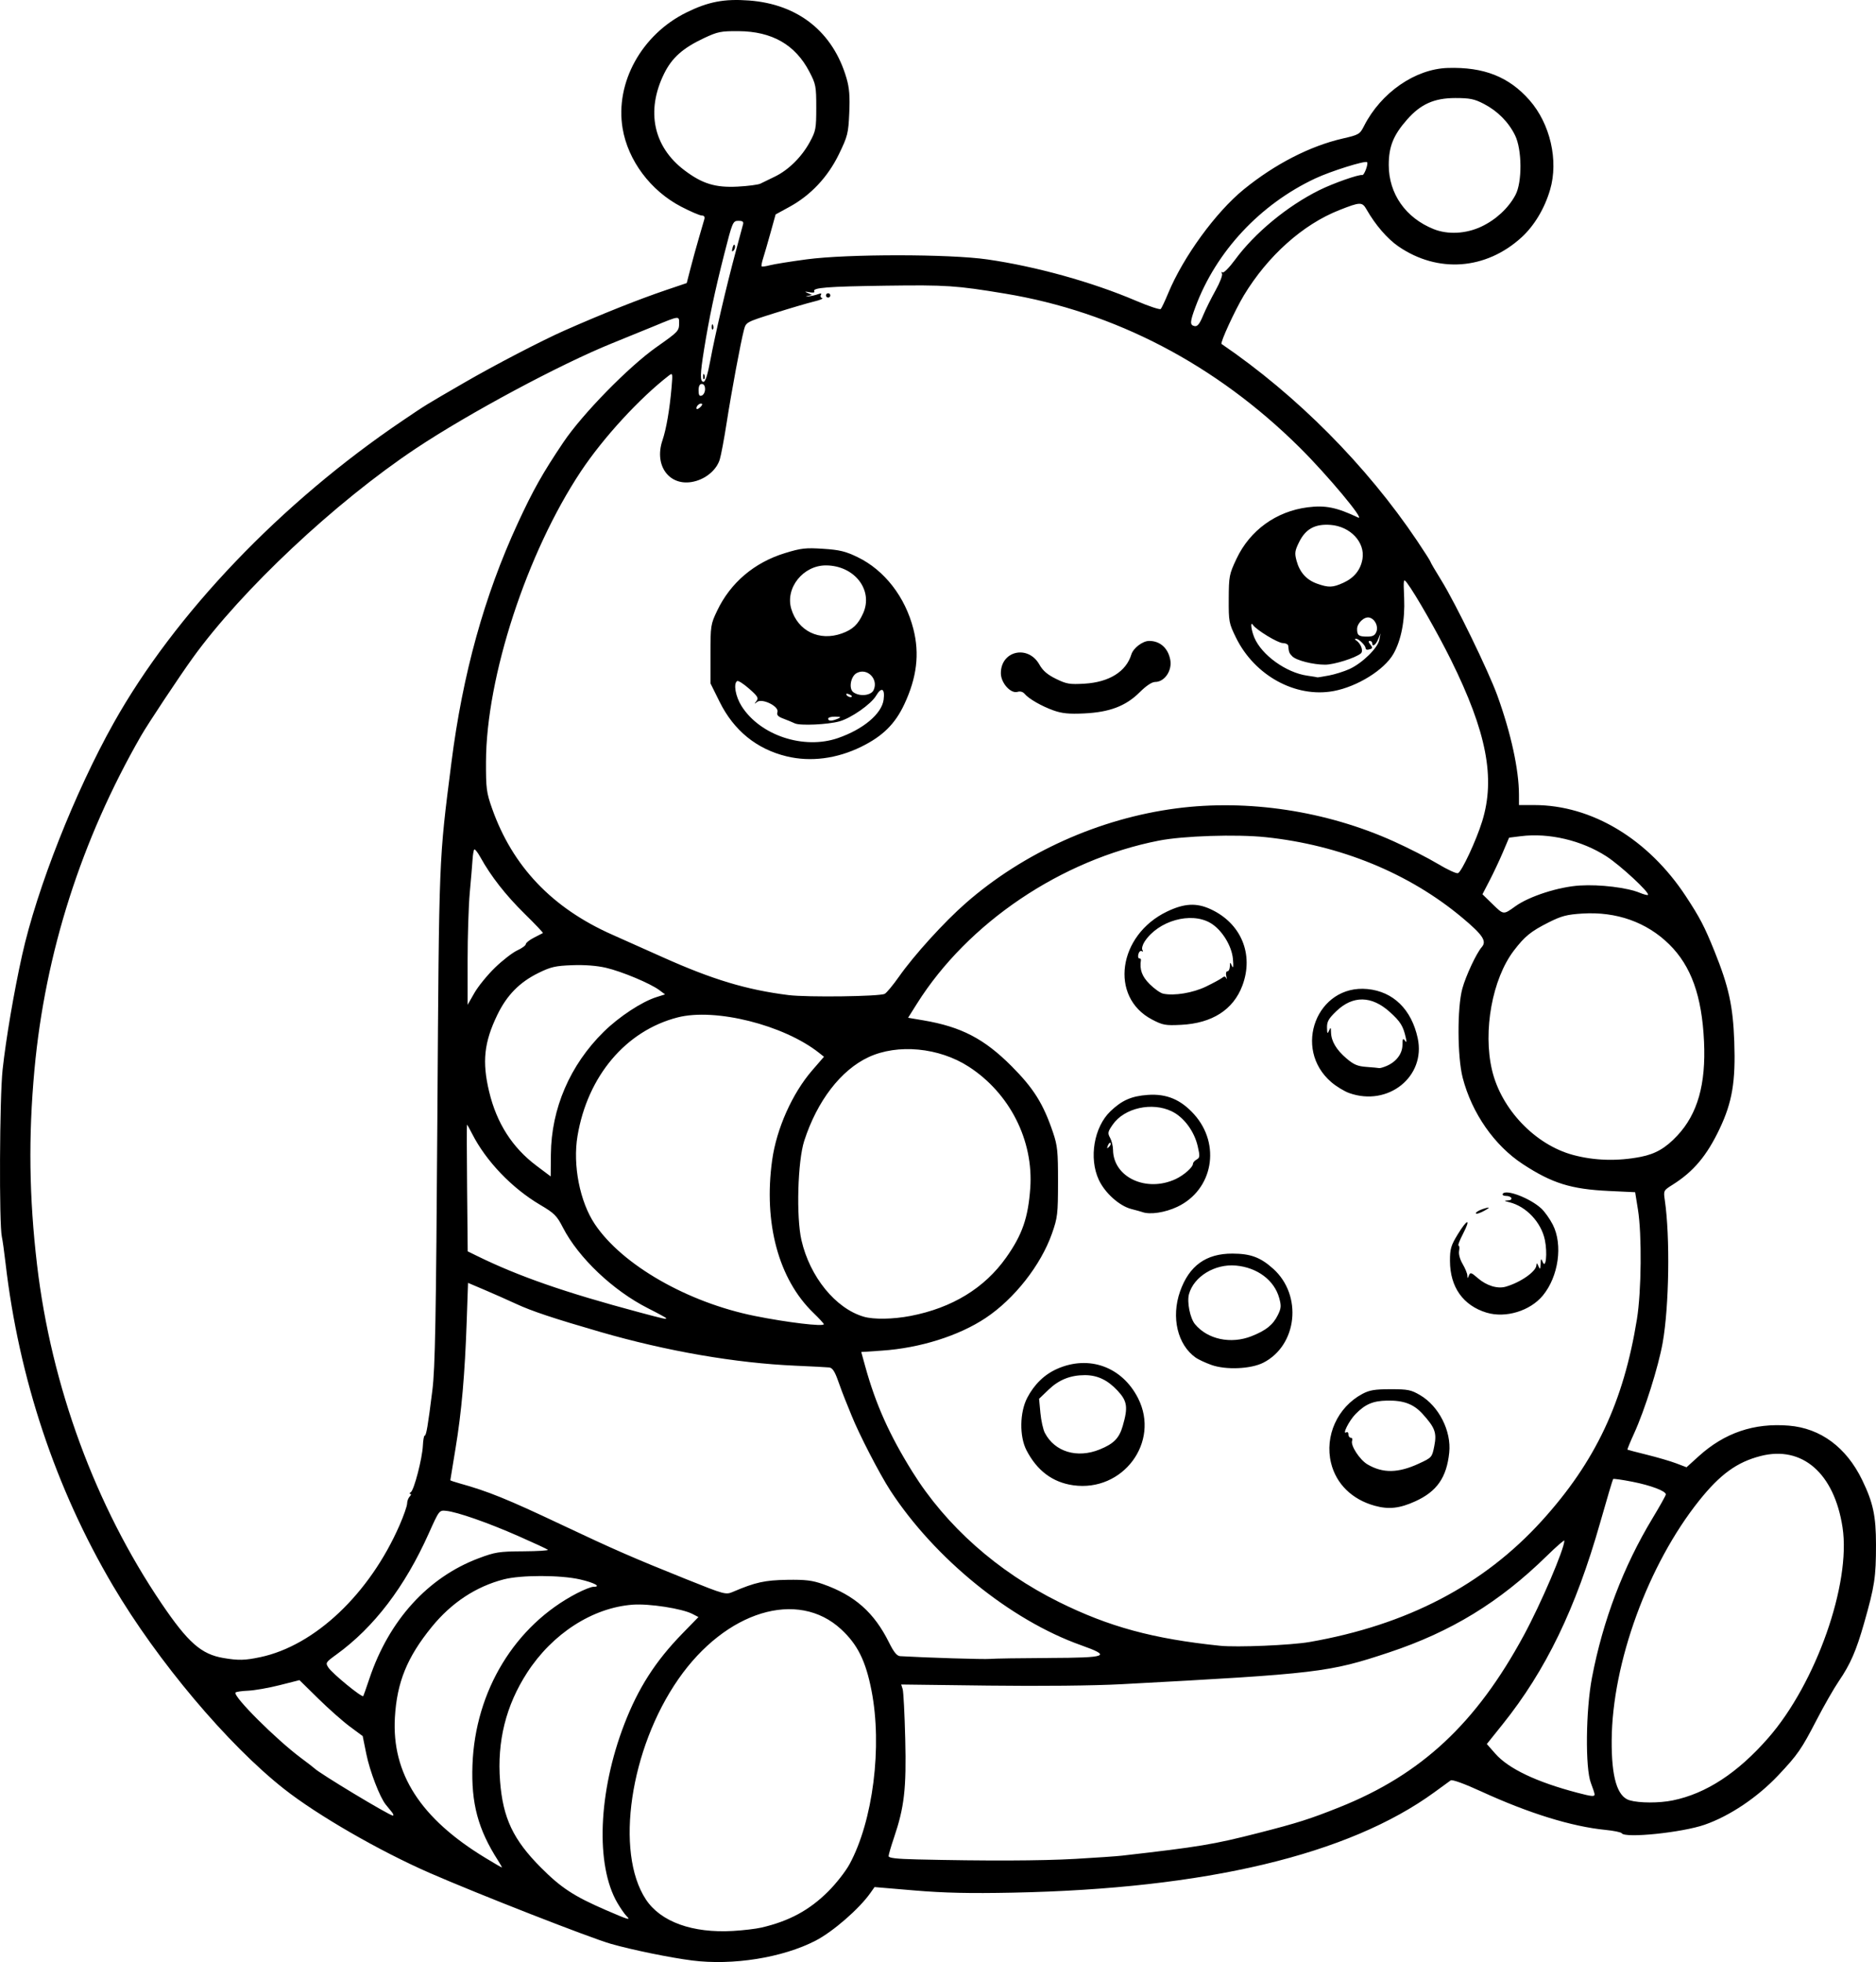 <?xml version="1.0" encoding="UTF-8" standalone="no"?>
<!-- Created with Inkscape (http://www.inkscape.org/) -->

<svg
   width="229.904mm"
   height="240.392mm"
   viewBox="0 0 229.904 240.392"
   version="1.1"
   id="svg1"
   xml:space="preserve"
   xmlns="http://www.w3.org/2000/svg"
   xmlns:svg="http://www.w3.org/2000/svg"><defs
     id="defs1"><clipPath
       clipPathUnits="userSpaceOnUse"
       id="clipPath17"><path
         id="path18"
         style="fill:#ff0000;fill-opacity:1;fill-rule:nonzero;stroke:none;stroke-width:0.265"
         d="M -25.235,37.243 V 270.912 H 238.3 V 37.243 Z M 163.009,61.136 c 1.006,0.01 2.012,0.129 3.007,0.274 0.095,0.012 0.188,0.03 0.283,0.043 1.4,-0.11 2.802,-0.196 4.205,-0.251 1.046,-0.04 2.092,-0.049 3.139,-0.056 1.056,-0.034 2.105,0.112 3.154,0.211 0.839,0.079 1.683,0.092 2.525,0.109 1.194,0.018 2.388,0.022 3.582,0.026 1.478,0.005 2.575,0.376 3.373,0.907 5.815,-0.016 6.055,6.055 -0.154,6.517 -1.171,0.087 -2.342,0.197 -3.518,0.166 -1.766,-0.009 -3.532,-0.019 -5.297,-0.057 -1.643,-0.04 -3.288,-0.093 -4.925,-0.254 -1.294,-0.131 -2.587,-0.268 -3.882,-0.393 -0.127,-0.018 -0.252,-0.04 -0.379,-0.058 -0.296,0.032 -0.607,0.05 -0.937,0.05 h -1.526 -2.65 c -0.333,0 -0.649,-0.018 -0.948,-0.051 -1.016,0.085 -2.03,0.193 -3.048,0.244 -1.672,0.062 -3.343,0.18 -5.016,0.169 -6.446,-0.044 -6.446,-6.545 0,-6.512 1.593,0.008 3.184,-0.105 4.776,-0.164 0.123,-0.007 0.246,-0.019 0.369,-0.03 0.355,-0.159 0.753,-0.289 1.2,-0.379 0.723,-0.302 1.567,-0.523 2.667,-0.512 z" /></clipPath><clipPath
       clipPathUnits="userSpaceOnUse"
       id="clipPath40"><path
         id="path41"
         style="fill:#ff0000;fill-opacity:1;fill-rule:nonzero;stroke:none;stroke-width:0.265"
         d="M -19.272,65.912 V 212.423 H 205.012 V 65.912 Z m 87.23,18.253 c 0.602,-0.005 1.296,0.076 2.08,0.261 2.779,0.656 5.139,2.407 7.503,3.93 2.163,1.483 1.106,0.742 3.171,2.22 5.243,3.75 1.45,9.049 -3.79,5.295 C 75.012,94.502 75.981,95.183 74.013,93.828 72.975,93.159 72.225,92.667 71.188,92.029 70.534,91.628 69.788,91.188 69.117,90.871 64.016,88.465 63.743,84.201 67.958,84.164 Z M 189.154,131.841 c 4.41,-0.007 5.151,4.973 -0.256,6.576 -0.157,0.046 -0.313,0.093 -0.47,0.139 -1.216,0.359 -2.451,0.637 -3.695,0.878 -1.86,0.329 -3.71,0.713 -5.572,1.029 -1.86,0.321 -3.742,0.494 -5.593,0.871 -2.626,0.488 -5.265,0.862 -7.932,1.051 -2.235,0.193 -4.466,0.449 -6.706,0.579 -6.435,0.375 -6.426,-6 0,-6.512 2.05,-0.163 4.096,-0.378 6.145,-0.555 2.456,-0.17 4.885,-0.517 7.303,-0.966 1.871,-0.399 3.78,-0.549 5.66,-0.884 1.858,-0.316 3.703,-0.697 5.559,-1.026 0.998,-0.204 1.994,-0.411 2.97,-0.706 0.16,-0.047 0.319,-0.095 0.479,-0.142 0.773,-0.229 1.477,-0.332 2.107,-0.333 z M -5.753,148.162 c 0.856,-0.025 1.855,0.171 2.957,0.667 1.863,0.838 3.39,2.214 4.902,3.556 4.821,4.279 0.463,9.164 -4.335,4.859 -1.076,-0.965 -2.14,-2 -3.479,-2.591 -4.792,-2.115 -3.755,-6.383 -0.045,-6.492 z m 81.81,13.64 c 1.098,0.023 2.406,0.557 3.718,1.808 0.829,0.79 1.644,1.596 2.453,2.409 1.493,1.5 1.985,2.996 1.83,4.176 1.492,0.035 3.032,1.431 3.386,4.364 l 0.054,0.449 c 0.774,6.4 -5.725,7.172 -6.466,0.768 -0.011,-0.099 -0.023,-0.198 -0.035,-0.297 -0.138,-1.196 -0.026,-2.2 0.251,-3.001 -1.083,-0.041 -2.359,-0.582 -3.636,-1.866 -0.805,-0.809 -1.616,-1.612 -2.442,-2.398 -3.356,-3.194 -1.92,-6.472 0.886,-6.413 z m -60.033,6.896 c 1.003,0.036 2.189,0.489 3.432,1.515 1.409,1.163 2.99,2.109 4.528,3.091 1.61,1.01 3.261,1.95 4.938,2.844 5.688,3.033 2.616,8.785 -3.068,5.744 -1.824,-0.976 -3.623,-1.997 -5.374,-3.1 -1.732,-1.107 -3.504,-2.183 -5.091,-3.494 -3.728,-3.078 -2.372,-6.708 0.636,-6.599 z" /></clipPath><clipPath
       clipPathUnits="userSpaceOnUse"
       id="clipPath86"><path
         id="path87"
         style="fill:#ff0000;fill-opacity:1;fill-rule:nonzero;stroke:none;stroke-width:0.265"
         d="M 114.73,75.258 V 249.265 H 351.201 V 75.258 Z m 48.224,8.32 c 6.446,-0.039 6.304,5.165 0,6.512 -0.813,0.174 -1.54,0.717 -2.247,1.133 -0.809,0.545 -0.407,0.264 -1.204,0.843 -1.746,1.27 -3.327,1.503 -4.475,1.131 -0.209,0.2 -0.416,0.403 -0.625,0.602 -0.488,0.499 -0.985,0.989 -1.466,1.495 -4.438,4.675 -9.168,0.167 -4.714,-4.492 0.561,-0.587 1.135,-1.161 1.708,-1.736 1.328,-1.253 2.695,-2.489 4.459,-3.087 0.954,-0.323 1.804,-0.459 2.536,-0.448 0.193,0.003 0.375,0.019 0.552,0.041 1.698,-0.993 3.451,-1.981 5.476,-1.994 z m 85.156,17.536 c 2.694,-0.072 4.702,3.817 1.27,6.929 -0.14,0.127 -0.28,0.254 -0.42,0.38 -4.775,4.331 -7.552,0.339 -4.067,-5.084 0.008,-0.012 0.016,-0.025 0.024,-0.037 0.98,-1.525 2.139,-2.16 3.194,-2.188 z m -25.824,41.776 c 0.757,-0.01 1.699,0.425 2.663,1.473 0.339,0.369 0.639,0.768 0.937,1.169 1.382,1.854 1.101,3.478 0.138,4.149 0.556,0.584 1.07,1.368 1.458,2.462 0.389,1.096 0.564,2.248 0.718,3.398 0.15,0.331 0.287,0.691 0.407,1.088 0.449,1.49 0.6,3.048 0.77,4.589 0.709,6.407 -5.769,7.121 -6.472,0.713 -0.093,-0.849 -0.174,-1.704 -0.328,-2.545 -0.35,-0.65 -0.623,-1.447 -0.75,-2.438 -0.108,-0.844 -0.202,-1.7 -0.442,-2.519 -0.846,-2.883 -0.04,-4.875 1.273,-5.586 -0.161,-0.17 -0.319,-0.36 -0.474,-0.572 -0.161,-0.22 -0.332,-0.432 -0.492,-0.652 -1.847,-2.531 -1.074,-4.707 0.593,-4.729 z m -94.298,13.526 c 1.86,-0.056 3.519,2.228 2.719,5.971 -0.477,2.233 -0.591,4.528 -0.743,6.801 -0.118,2.091 -0.064,1.068 -0.163,3.069 -0.319,6.438 -6.823,6.116 -6.503,-0.322 0.103,-2.069 0.046,-1.009 0.17,-3.182 0.195,-2.897 0.319,-5.85 1.143,-8.651 0.739,-2.512 2.105,-3.647 3.378,-3.685 z m 212.175,26.376 c 0.044,-0.001 0.089,-7.9e-4 0.133,0.001 0.977,0.041 2.03,0.848 2.532,2.63 0.649,2.302 0.721,4.744 0.899,7.12 0.039,0.481 0.079,0.963 0.118,1.444 0.371,4.543 -4.219,4.918 -4.589,0.375 -0.04,-0.492 -0.08,-0.983 -0.12,-1.475 -0.09,-1.209 -0.132,-1.839 -0.245,-3.045 -0.08,-0.843 -0.111,-1.808 -0.323,-2.642 -0.028,-0.109 -0.071,-0.214 -0.107,-0.321 -0.829,-2.487 0.332,-4.046 1.703,-4.087 z m -212.358,14.284 c 1.291,-0.098 2.87,0.694 4.157,2.74 1.04,1.654 2.071,3.314 3.161,4.935 1.357,1.934 2.829,3.797 4.611,5.361 1.88,1.728 3.803,3.409 5.743,5.068 1.665,1.399 3.371,2.741 5.199,3.924 1.575,1.03 3.138,2.1 4.839,2.915 1.603,0.79 3.197,1.599 4.826,2.336 1.668,0.817 3.338,1.641 5.077,2.299 1.421,0.533 2.858,1.026 4.291,1.528 1.108,0.365 2.225,0.705 3.37,0.929 1.213,0.286 2.441,0.51 3.672,0.704 1.154,0.145 2.303,0.323 3.471,0.216 1.092,-0.032 2.187,-0.06 3.272,-0.197 0.94,-0.137 1.873,-0.315 2.81,-0.47 1.113,-0.249 2.225,-0.498 3.349,-0.697 1.094,-0.191 2.163,-0.493 3.257,-0.687 1.175,-0.197 2.342,-0.44 3.508,-0.683 1.504,-0.359 3.001,-0.744 4.508,-1.092 1.062,-0.277 2.093,-0.643 3.085,-1.116 0.924,-0.417 1.834,-0.864 2.768,-1.257 0.853,-0.327 1.673,-0.731 2.489,-1.141 0.669,-0.347 1.349,-0.669 1.956,-1.122 0.662,-0.474 1.351,-0.917 2.067,-1.306 0.492,-0.315 0.975,-0.647 1.478,-0.938 0.549,-0.417 1.086,-0.851 1.651,-1.248 0.421,-0.309 0.788,-0.739 1.208,-1.067 0.446,-0.424 0.917,-0.819 1.34,-1.267 0.311,-0.401 0.667,-0.769 0.869,-1.238 0.368,-0.792 0.76,-1.581 1.318,-2.259 0.47,-0.713 0.936,-1.428 1.356,-2.173 0.547,-0.896 1.095,-1.794 1.499,-2.766 0.237,-0.529 0.469,-1.062 0.682,-1.601 -0.067,-0.346 -0.115,-0.716 -0.138,-1.114 -0.041,-0.69 -0.077,-1.38 -0.155,-2.067 -0.386,-3.403 1.247,-5.225 2.977,-5.226 1.494,-5.3e-4 3.044,1.381 3.444,4.251 0.794,0.943 1.163,2.545 0.57,4.689 -0.357,1.29 -0.892,2.515 -1.439,3.733 -0.514,1.221 -1.193,2.359 -1.879,3.488 -0.459,0.808 -0.966,1.585 -1.475,2.362 -0.365,0.424 -0.616,0.887 -0.84,1.393 -0.389,0.935 -1.026,1.719 -1.639,2.512 -0.584,0.745 -1.317,1.345 -1.998,1.996 -0.613,0.544 -1.202,1.108 -1.853,1.607 -0.519,0.371 -1.027,0.756 -1.526,1.154 -0.63,0.428 -1.276,0.832 -1.915,1.247 -0.604,0.352 -1.217,0.688 -1.778,1.108 -0.867,0.644 -1.826,1.136 -2.782,1.632 -1.017,0.521 -2.053,1.004 -3.116,1.425 -0.824,0.364 -1.637,0.755 -2.459,1.127 -1.312,0.624 -2.683,1.092 -4.082,1.472 -1.563,0.364 -3.117,0.761 -4.678,1.135 -1.307,0.279 -2.618,0.546 -3.936,0.77 -1.069,0.212 -2.124,0.482 -3.196,0.676 -1.032,0.181 -2.051,0.412 -3.073,0.641 -1.092,0.194 -2.185,0.395 -3.282,0.558 -1.335,0.182 -2.683,0.223 -4.027,0.263 -1.502,0.113 -2.991,-0.077 -4.478,-0.264 -1.454,-0.214 -2.897,-0.494 -4.329,-0.822 -1.333,-0.269 -2.635,-0.663 -3.927,-1.084 -1.52,-0.529 -3.041,-1.054 -4.549,-1.619 -1.937,-0.729 -3.798,-1.64 -5.655,-2.548 -1.634,-0.738 -3.231,-1.551 -4.839,-2.342 -1.94,-0.928 -3.73,-2.131 -5.527,-3.306 -2.044,-1.325 -3.959,-2.823 -5.823,-4.387 -2.014,-1.722 -4.01,-3.466 -5.961,-5.259 -2.127,-1.878 -3.898,-4.099 -5.529,-6.408 -1.158,-1.711 -2.249,-3.468 -3.349,-5.217 -2.145,-3.411 -0.796,-6.043 1.355,-6.206 z m 67.154,37.629 c 1.447,0.002 3.124,1.216 4.025,3.888 0.122,0.362 0.049,0.139 0.212,0.673 1.888,6.163 -4.339,8.07 -6.226,1.907 -0.191,-0.625 -0.09,-0.292 -0.304,-1.001 -1.046,-3.472 0.432,-5.47 2.292,-5.467 z" /></clipPath><clipPath
       clipPathUnits="userSpaceOnUse"
       id="clipPath97"><path
         id="path98"
         style="fill:#ff0000;fill-opacity:1;fill-rule:nonzero;stroke:none;stroke-width:0.265"
         d="M 223.024,80.593 V 256.792 H 467.432 V 80.593 Z m 92.787,36.018 c 3.081,0.09 3.337,3.561 -0.491,4.68 -1.185,0.347 -2.309,0.873 -3.442,1.358 -4.191,1.791 -6.001,-2.443 -1.81,-4.234 1.394,-0.596 2.78,-1.24 4.253,-1.619 0.552,-0.142 1.05,-0.198 1.49,-0.186 z m -38.889,2.667 c 2.56,-0.056 3.303,2.983 0.024,4.705 -2.837,1.49 -5.649,3.031 -8.466,4.558 -3.159,1.707 -6.299,3.447 -9.386,5.28 -3.919,2.327 -6.271,-1.634 -2.35,-3.959 3.14,-1.862 6.33,-3.635 9.542,-5.369 2.862,-1.551 5.717,-3.117 8.601,-4.628 0.757,-0.397 1.444,-0.574 2.035,-0.587 z m -26.273,28.036 c 1.146,2.5e-4 2.347,1.139 2.467,3.415 0.204,3.867 0.89,7.694 1.55,11.504 1.057,5.644 2.037,11.302 2.753,17.001 0.451,3.595 0.565,4.985 0.916,8.557 0.443,4.818 0.606,9.654 0.748,14.487 0.134,4.556 -4.469,4.691 -4.602,0.135 -0.138,-4.728 -0.296,-9.459 -0.728,-14.171 -0.344,-3.501 -0.455,-4.868 -0.897,-8.39 -0.707,-5.643 -1.681,-11.245 -2.727,-16.834 -0.703,-4.068 -1.436,-8.157 -1.617,-12.289 -0.1,-2.277 0.991,-3.415 2.137,-3.415 z" /></clipPath><clipPath
       clipPathUnits="userSpaceOnUse"
       id="clipPath124"><path
         id="path125"
         style="fill:#ff0000;fill-opacity:1;fill-rule:nonzero;stroke:none;stroke-width:0.265"
         d="M 213.922,2.521 V 209.677 H 482.056 V 2.521 Z M 472.522,59.981 c 1.145,-1.6e-4 2.26,1.139 2.209,3.417 -0.04,1.768 -0.296,3.518 -0.633,5.251 -0.32,1.662 -0.908,3.246 -1.474,4.834 -0.395,1.048 -0.733,2.114 -1.154,3.152 -0.257,0.578 -0.137,0.308 -0.361,0.812 -1.85,4.166 -6.059,2.296 -4.208,-1.869 0.207,-0.465 0.106,-0.241 0.301,-0.673 0.397,-0.978 0.709,-1.985 1.085,-2.971 0.491,-1.373 1.011,-2.739 1.292,-4.176 0.288,-1.438 0.498,-2.893 0.546,-4.36 0.074,-2.278 1.25,-3.417 2.396,-3.417 z m -117.567,85.493 c 1.803,0.042 2.699,2.303 0.556,4.644 -0.463,0.506 -0.893,1.042 -1.329,1.571 -2.898,3.518 -6.452,0.591 -3.554,-2.927 0.53,-0.643 1.052,-1.296 1.627,-1.9 0.884,-0.929 1.771,-1.343 2.522,-1.385 0.06,-0.003 0.119,-0.004 0.177,-0.003 z m -27.825,5.114 c 3.772,0.059 3.987,4.112 -0.257,4.616 -1.218,0.144 -2.43,0.319 -3.633,0.558 -4.471,0.887 -4.963,-3.609 -0.508,-4.576 1.187,-0.258 2.392,-0.41 3.597,-0.554 0.283,-0.034 0.551,-0.047 0.802,-0.043 z m 20.193,1.172 c 1.747,0.053 2.68,2.012 0.705,4.318 -0.836,0.976 -1.747,1.879 -2.686,2.754 1.272,0.771 1.307,2.851 -1.05,4.402 -0.077,0.051 -0.153,0.101 -0.23,0.152 -2.33,1.534 -4.183,0.681 -4.395,-0.782 -2.217,0.087 -3.192,-2.529 -0.424,-4.625 0.308,-0.233 0.616,-0.466 0.924,-0.7 1.467,-1.241 2.887,-2.537 4.178,-3.964 0.956,-1.056 1.963,-1.52 2.807,-1.554 0.058,-0.002 0.115,-0.003 0.172,-0.001 z m -93.763,10.44 c 0.195,-0.001 0.399,0.007 0.611,0.027 0.446,0.041 0.894,0.063 1.342,0.088 4.551,0.247 4.3,4.847 -0.251,4.598 -0.517,-0.028 -1.033,-0.055 -1.548,-0.104 -4.325,-0.41 -4.113,-4.58 -0.153,-4.609 z m 73.568,2.269 c 0.065,-7.9e-4 0.129,-7.9e-4 0.192,5.3e-4 3.772,0.083 3.961,4.135 -0.285,4.614 -1.182,0.133 -2.367,0.287 -3.559,0.272 -4.558,-0.056 -4.558,-4.655 0,-4.604 1.019,0.011 2.032,-0.129 3.042,-0.243 0.212,-0.024 0.416,-0.037 0.61,-0.039 z" /></clipPath><clipPath
       clipPathUnits="userSpaceOnUse"
       id="clipPath168"><path
         id="path169"
         style="fill:#ff0000;fill-opacity:1;fill-rule:nonzero;stroke:none;stroke-width:0.265"
         d="M 258.04,-57.932 V 172.869 H 527 V -57.932 Z m 75.455,79.927 c 2.912,-0.026 3.731,2.387 2.018,3.759 0.262,0.746 0.579,1.475 0.88,2.206 0.643,1.559 1.257,3.129 1.898,4.689 0.464,1.148 0.985,2.272 1.505,3.396 0.513,1.122 1.109,2.204 1.678,3.299 0.495,0.93 1.017,1.845 1.539,2.759 0.495,0.912 0.973,1.833 1.415,2.772 0.3,0.727 0.607,1.453 0.848,2.202 0.111,0.355 0.177,0.72 0.24,1.086 0.777,4.491 -3.849,5.264 -4.541,0.759 -0.024,-0.155 -0.048,-0.31 -0.09,-0.461 -0.167,-0.558 -0.421,-1.086 -0.625,-1.63 -0.386,-0.828 -0.813,-1.636 -1.244,-2.441 -0.553,-0.967 -1.104,-1.935 -1.626,-2.919 -0.603,-1.158 -1.232,-2.303 -1.774,-3.492 -0.548,-1.185 -1.097,-2.371 -1.586,-3.581 -0.639,-1.559 -1.254,-3.128 -1.895,-4.686 -0.345,-0.84 -0.711,-1.684 -1.005,-2.548 -0.294,0.109 -0.591,0.208 -0.883,0.319 -0.531,0.256 -1.07,0.503 -1.57,0.815 -3.864,2.418 -6.361,-1.325 -2.554,-3.831 0.67,-0.441 1.4,-0.781 2.12,-1.13 0.741,-0.324 1.499,-0.614 2.278,-0.834 0.718,-0.18 1.44,-0.338 2.174,-0.444 0.282,-0.041 0.549,-0.062 0.8,-0.064 z m -29.694,9.546 c 2.579,0.06 3.228,3.111 -0.132,4.668 -0.155,0.072 -0.251,0.094 -0.384,0.188 -0.488,0.35 -0.967,0.712 -1.47,1.043 -0.618,0.367 -1.229,0.751 -1.88,1.058 -4.124,1.942 -5.807,-2.034 -1.813,-4.232 0.453,-0.249 0.896,-0.519 1.341,-0.784 0.365,-0.278 0.748,-0.532 1.114,-0.808 0.353,-0.27 0.755,-0.456 1.156,-0.641 0.775,-0.36 1.473,-0.505 2.069,-0.491 z m 43.338,23.494 c 1.187,0.041 1.915,0.601 2.215,1.311 2.182,0.301 2.675,3.038 -0.392,4.642 -0.575,0.301 -1.154,0.596 -1.725,0.904 -2.524,1.363 -4.357,0.294 -4.375,-1.231 -0.035,-0.017 -0.088,-0.02 -0.122,-0.039 -3.698,0.83 -5.138,-2.5 -1.278,-4.301 1.006,-0.469 2.102,-0.662 3.183,-0.868 0.686,-0.147 0.355,-0.068 0.996,-0.235 0.551,-0.143 1.052,-0.199 1.497,-0.183 z m 9.572,19.505 c 2.958,-0.019 3.665,2.782 1.219,4.118 0.109,0.261 0.209,0.539 0.288,0.85 0.36,1.404 0.788,2.798 1.197,4.19 0.36,1.245 0.773,2.471 1.206,3.692 0.116,0.07 0.234,0.145 0.353,0.226 2.076,1.426 3.339,3.655 4.602,5.769 0.866,1.47 1.664,2.977 2.455,4.488 0.95,1.815 0.647,3.242 -0.164,3.901 1.493,1.786 3.002,3.57 4.284,5.512 0.283,0.429 0.481,0.835 0.612,1.218 0.006,0.009 0.014,0.017 0.02,0.026 0.486,0.731 0.804,1.546 1.146,2.348 0.235,0.573 0.425,1.162 0.617,1.75 0.145,0.446 0.194,0.839 0.227,1.22 2.349,0.447 2.595,3.389 -0.781,4.601 -1.084,0.389 -2.182,0.791 -3.34,0.877 -3.163,0.234 0.214,-1.542 1.073,-3.023 -0.616,-0.397 -1.187,-1.117 -1.556,-2.246 -0.151,-0.461 -0.296,-0.924 -0.476,-1.375 -0.237,-0.557 -0.438,-1.129 -0.769,-1.64 -0.576,-0.894 -1.243,-1.722 -1.944,-2.521 -0.989,-1.222 -1.999,-2.428 -3.013,-3.63 -0.813,-1.045 -1.556,-2.141 -2.225,-3.282 -1.346,-1.659 -2.643,-3.356 -3.871,-5.108 -1.221,-1.743 -1.045,-3.243 -0.249,-3.973 -0.959,-2.481 -1.887,-4.975 -2.627,-7.532 -0.471,-1.603 -0.986,-3.203 -1.337,-4.837 -0.022,-0.101 -0.037,-0.196 -0.053,-0.293 -1.11,0.31 -2.223,0.626 -3.278,1.095 -4.166,1.85 -5.98,-2.382 -1.814,-4.232 1.313,-0.583 2.697,-0.975 4.076,-1.362 0.982,-0.253 1.971,-0.474 2.961,-0.69 0.418,-0.091 0.804,-0.134 1.159,-0.136 z" /></clipPath><clipPath
       clipPathUnits="userSpaceOnUse"
       id="clipPath179"><path
         id="path180"
         style="fill:#ff0000;fill-opacity:1;fill-rule:nonzero;stroke:none;stroke-width:0.265"
         d="M 423.88,-172.856 V 59.951 H 663.753 V -172.856 Z m 56.589,65.253 c 0.971,-0.025 1.781,0.698 1.918,1.893 0.169,-0.043 0.338,-0.065 0.506,-0.058 1.23,0.046 2.336,1.375 1.943,3.765 -0.145,0.88 -0.327,1.755 -0.642,2.592 -0.459,1.195 -1.027,2.338 -1.651,3.456 -0.806,1.475 -1.633,2.939 -2.328,4.471 -0.696,1.421 -1.406,2.839 -1.947,4.329 -0.09,0.279 -0.194,0.565 -0.25,0.855 -0.14,0.726 -0.153,1.476 -0.348,2.193 -0.387,1.546 -0.931,2.89 -2.177,3.952 -0.21,0.15 -0.412,0.314 -0.631,0.45 -1.101,0.679 -2.417,0.918 -3.692,0.875 -1.626,-0.185 -3.222,-0.608 -4.537,-1.631 -0.23,-0.239 -0.489,-0.452 -0.688,-0.716 -0.849,-1.127 -0.956,-2.557 -0.498,-3.857 0.338,-0.837 0.781,-1.61 1.351,-2.313 0.463,-0.626 0.915,-1.26 1.378,-1.886 0.432,-0.642 0.894,-1.261 1.345,-1.889 0.493,-0.726 0.956,-1.467 1.332,-2.262 0.468,-0.988 0.839,-2.015 1.218,-3.04 0.399,-0.936 0.771,-1.885 1.237,-2.792 0.683,-1.267 1.446,-2.502 2.498,-3.502 0.394,-0.376 0.8,-0.743 1.226,-1.082 0.248,-0.522 0.494,-1.045 0.745,-1.566 0.742,-1.54 1.785,-2.213 2.694,-2.236 z m -4.244,13.79 c -0.077,0.024 -0.152,0.029 -0.229,0.044 -0.297,0.79 -0.619,1.569 -0.974,2.334 -0.48,1.015 -1.063,1.97 -1.692,2.897 -0.438,0.626 -0.905,1.231 -1.329,1.867 -0.5,0.687 -0.996,1.377 -1.502,2.061 -0.19,0.269 -0.406,0.528 -0.57,0.815 0.545,0.177 1.09,0.36 1.668,0.38 0.353,-0.029 0.874,-0.076 1.099,-0.398 0.29,-0.414 0.389,-0.903 0.502,-1.386 0.156,-1.126 0.343,-2.227 0.672,-3.318 0.597,-1.723 1.41,-3.358 2.211,-4.993 0.046,-0.102 0.098,-0.202 0.145,-0.303 z m -6.429,10.284 c -0.018,0.046 -0.036,0.093 -0.051,0.141 -0.012,0.053 -0.04,0.104 -0.037,0.158 0.004,0.068 0.072,-0.119 0.082,-0.187 0.006,-0.038 0.007,-0.076 0.005,-0.113 z" /></clipPath><clipPath
       clipPathUnits="userSpaceOnUse"
       id="clipPath214"><path
         id="path215"
         style="fill:#ff0000;fill-opacity:1;fill-rule:nonzero;stroke:none;stroke-width:0.265"
         d="M 429.741,-204.496 V 8.89 H 657.84 V -204.496 Z m 155.816,7.42 c 0.467,0.011 0.998,0.106 1.588,0.306 1.311,0.445 2.515,1.141 3.734,1.788 0.424,-0.318 0.878,-0.48 1.312,-0.48 1.296,0.002 2.379,1.37 1.771,3.726 0.008,0.348 -0.074,0.67 -0.238,0.952 -0.269,1.16 -0.42,2.342 -0.541,3.528 -0.115,1.776 -0.276,3.548 -0.429,5.32 0.498,0.43 0.941,1.13 1.226,2.153 0.479,1.722 0.538,3.527 0.593,5.303 0.055,3.521 -0.204,7.039 -0.46,10.548 -0.302,3.679 -0.656,7.353 -0.929,11.034 -0.153,2.134 -0.268,4.271 -0.346,6.409 -0.047,1.276 -0.441,2.181 -0.982,2.723 0.072,0.108 0.124,0.228 0.197,0.336 0.332,0.47 0.649,0.969 1.054,1.381 3.199,3.247 -0.371,6.511 -3.4,3.105 -0.536,-0.603 -1.031,-1.242 -1.475,-1.916 -0.472,-0.703 -0.937,-1.416 -1.251,-2.208 -0.278,-0.687 -0.562,-1.375 -0.76,-2.09 -0.201,-0.891 -0.344,-1.795 -0.433,-2.704 -0.133,-1.204 -0.203,-2.413 -0.126,-3.625 0.052,-1.428 0.136,-2.855 0.263,-4.278 0.195,-2.26 0.366,-4.522 0.427,-6.791 0.15,-3.18 0.348,-6.357 0.652,-9.527 0.288,-2.606 0.612,-5.208 0.968,-7.806 0.297,-2.607 0.453,-5.222 0.631,-7.839 0.106,-1.015 0.235,-2.027 0.417,-3.029 -0.037,-0.02 -0.075,-0.04 -0.112,-0.06 -1,-0.526 -1.982,-1.095 -3.028,-1.528 -3.553,-1.472 -3.283,-4.654 -0.519,-4.733 0.064,-0.002 0.129,-0.002 0.196,-5.3e-4 z m -40.952,59.519 c 0.318,-10e-4 0.629,0.049 0.939,0.097 0.21,-0.059 0.44,-0.093 0.69,-0.097 0.584,-0.009 1.274,0.142 2.046,0.508 0.478,0.227 0.226,0.098 0.754,0.394 3.883,2.18 1.609,6.287 -2.052,4.142 -0.383,-0.022 -0.78,-0.062 -1.231,-0.198 -0.377,-0.114 -0.75,-0.236 -1.148,-0.243 -4.557,-0.076 -4.558,-4.59 0,-4.604 z m -48.302,14.494 c 3.14,-0.143 3.91,3.332 0.132,4.611 -1.073,0.363 -2.079,0.88 -3.086,1.392 -1.249,0.668 -2.41,1.487 -3.598,2.256 -1.052,0.684 -2.138,1.314 -3.239,1.915 -0.835,0.445 -1.68,0.871 -2.531,1.284 -0.701,0.336 -1.419,0.623 -2.168,0.83 -0.536,0.127 -1.061,0.285 -1.603,0.391 -0.397,0.099 -0.799,0.228 -1.152,0.436 -0.812,0.402 -1.502,1.016 -2.218,1.565 -0.815,0.64 -1.653,1.249 -2.428,1.938 -0.235,0.199 -0.431,0.433 -0.633,0.661 -0.022,0.344 -0.079,0.714 -0.188,1.113 -0.487,1.796 -0.851,3.622 -1.059,5.473 -0.209,1.804 -0.447,3.602 -0.762,5.39 -0.225,1.275 -0.753,2.151 -1.376,2.649 0.069,0.481 0.095,0.966 0.18,1.445 0.159,1.187 0.478,2.333 0.87,3.462 0.076,0.193 0.153,0.387 0.229,0.58 0.413,1.045 0.456,1.93 0.271,2.614 0.188,0.154 0.38,0.309 0.566,0.46 2.459,2.098 4.853,4.273 7.215,6.48 1.848,1.747 3.648,3.544 5.528,5.256 0.796,0.741 1.687,1.361 2.584,1.969 2.563,1.74 2.158,4.011 0.471,4.513 -0.787,0.76 -2.295,0.778 -3.878,-0.707 -1.39,-1.303 -2.88,-2.497 -4.34,-3.721 -2.241,-1.87 -4.451,-3.776 -6.685,-5.654 -1.019,-0.856 -1.488,-1.763 -1.554,-2.545 -0.758,-0.672 -1.491,-1.374 -2.261,-2.032 -1.106,-0.91 -2.228,-1.936 -3.567,-2.495 -3.812,-1.591 -3.923,-4.754 -0.578,-4.696 0.346,0.006 0.729,0.046 1.149,0.127 0.031,0.006 0.061,0.014 0.092,0.021 -0.272,-0.929 -0.511,-1.867 -0.646,-2.83 -0.237,-1.345 -0.443,-2.696 -0.5,-4.063 -0.073,-1.525 -0.016,-3.049 0.196,-4.563 0.244,-1.772 0.565,-3.534 1.115,-5.241 0.526,-1.459 1.121,-2.885 2.018,-4.162 0.723,-1.07 1.498,-2.111 2.488,-2.953 0.859,-0.759 1.776,-1.445 2.681,-2.147 0.927,-0.71 1.831,-1.478 2.887,-1.992 0.771,-0.388 1.577,-0.714 2.429,-0.878 0.427,-0.075 0.835,-0.225 1.259,-0.312 0.475,-0.119 0.914,-0.329 1.36,-0.529 0.789,-0.381 1.57,-0.778 2.344,-1.189 1,-0.536 1.976,-1.118 2.931,-1.732 1.322,-0.855 2.614,-1.764 4.012,-2.494 1.159,-0.59 2.324,-1.176 3.557,-1.6 0.539,-0.185 1.036,-0.279 1.484,-0.3 z" /></clipPath><clipPath
       clipPathUnits="userSpaceOnUse"
       id="clipPath221"><path
         id="path222"
         style="fill:#ff0000;fill-opacity:1;fill-rule:nonzero;stroke:none;stroke-width:0.265"
         d="M 401.482,-247.608 V -31.517 H 600.034 V -247.608 Z m 35.716,159.476 c 1.489,0.014 2.591,1.847 1.351,4.412 -0.79,1.635 -1.664,3.223 -2.545,4.811 0.582,0.652 0.879,1.783 0.53,3.305 -0.247,1.077 -0.519,2.142 -0.848,3.198 -0.271,0.82 -0.14,0.423 -0.392,1.193 -0.873,2.665 -2.864,3.145 -3.937,2.113 -0.033,0.149 -0.094,0.289 -0.123,0.439 -0.016,0.1 -0.032,0.2 -0.049,0.3 -0.726,4.5 -5.294,3.748 -4.543,-0.748 0.024,-0.144 0.048,-0.288 0.072,-0.433 0.208,-1.054 0.486,-2.092 0.889,-3.09 0.499,-1.149 1.157,-2.203 1.775,-3.29 0.886,-1.712 1.615,-3.504 2.577,-5.178 0.89,-1.602 1.767,-3.208 2.569,-4.856 0.748,-1.537 1.781,-2.184 2.674,-2.176 z" /></clipPath><clipPath
       clipPathUnits="userSpaceOnUse"
       id="clipPath264"><path
         id="path265"
         style="fill:#ff0000;fill-opacity:1;fill-rule:nonzero;stroke:none;stroke-width:0.265"
         d="M 434.629,-266.299 V -32.892 H 645.523 V -266.299 Z m 154.247,178.009 c 0.47,-0.024 1,0.202 1.532,0.657 0.815,0.148 1.715,0.76 2.453,1.982 0.646,1.07 1.134,2.22 1.644,3.358 0.362,0.824 0.187,0.415 0.527,1.227 1.36,3.248 -0.868,5.036 -2.761,3.748 -0.078,0.257 -0.155,0.515 -0.228,0.774 -0.582,2.064 -1.872,2.878 -2.946,2.706 -1.107,3.253 -4.807,2.451 -4.29,-1.651 0.138,-1.096 0.215,-2.2 0.328,-3.299 0.121,-1.177 0.519,-2.017 1.034,-2.537 v -0.026 c 0,-1.589 0.572,-2.589 1.301,-3.07 -0.631,-2.265 0.183,-3.807 1.406,-3.87 z m -50.002,10.174 c 0.044,-0.001 0.088,-5.29e-4 0.132,0.002 0.849,0.048 1.806,0.756 2.5,2.318 0.276,0.621 0.472,1.273 0.679,1.919 0.181,0.567 0.263,1.083 0.267,1.544 1.629,4.027 -2.448,5.781 -4.264,1.68 -0.423,-0.955 -0.83,-1.922 -1.38,-2.813 -1.57,-2.546 -0.488,-4.503 1.136,-4.463 0.056,0.001 0.117,0.026 0.174,0.032 0.231,-0.136 0.487,-0.211 0.757,-0.218 z m -45.35,11.775 h 5.3e-4 c 0.438,-0.015 0.934,0.041 1.486,0.183 2.352,0.609 4.657,1.382 6.971,2.121 3.797,1.278 7.638,2.417 11.527,3.376 2.494,0.543 5.029,1.021 7.59,1.066 0.539,0.009 1.079,-0.017 1.618,-0.026 3.9,-0.19 7.78,-0.659 11.665,-1.038 0.114,-0.013 0.228,-0.021 0.342,-0.034 0.007,-1.137 1.124,-2.281 3.376,-2.321 2.123,-0.038 1.041,-0.017 3.249,-0.062 2.342,-0.058 4.69,-0.092 7.022,-0.326 0.142,-0.014 0.28,-0.024 0.413,-0.028 4.143,-0.144 4.398,4.173 0.004,4.614 -0.605,0.061 -1.21,0.108 -1.816,0.147 -0.41,0.742 -1.29,1.396 -2.789,1.605 -1.088,0.152 -0.527,0.075 -1.684,0.228 -2.555,0.262 -5.117,0.465 -7.669,0.759 -4.014,0.392 -8.023,0.878 -12.054,1.059 -0.491,0.005 -0.983,0.013 -1.474,0.014 0.499,1.74 -1.358,3.292 -4.215,1.937 -2.621,-1.243 -5.442,-2.007 -8.201,-2.879 -1.317,-0.4 -2.619,-0.845 -3.924,-1.282 -0.298,1.141 -1.742,1.954 -3.969,1.259 -2.098,-0.654 -4.2,-1.302 -6.252,-2.09 -3.014,-1.157 -3.701,-3.472 -2.267,-4.367 -2.008,-1.438 -1.469,-3.831 1.051,-3.917 z" /></clipPath><clipPath
       clipPathUnits="userSpaceOnUse"
       id="clipPath307"><path
         id="path308"
         style="fill:#ff0000;fill-opacity:1;fill-rule:nonzero;stroke:none;stroke-width:0.265"
         d="m 441.405,-281.843 v 240.393 h 229.904 V -281.843 Z m 167.355,112.273 c 0.484,-0.01 1.034,0.071 1.645,0.267 0.409,0.131 0.823,0.245 1.238,0.358 3.336,0.907 3.433,3.674 1.372,4.438 -0.553,0.806 -1.819,1.283 -3.637,0.804 -1.187,-0.313 -2.369,-0.639 -3.562,-0.928 -4.015,-0.973 -3.473,-4.735 -0.04,-4.631 0.355,0.011 0.741,0.063 1.157,0.164 0.072,0.017 0.143,0.036 0.215,0.054 0.395,-0.305 0.929,-0.512 1.613,-0.526 z m -35.989,0.077 c 0.863,-0.04 1.901,0.566 2.746,2.052 0.674,1.186 0.967,2.518 0.932,3.88 -0.009,0.356 -0.058,0.711 -0.087,1.066 -0.2,1.759 -0.796,3.426 -1.41,5.074 -0.329,0.836 -0.658,1.672 -0.99,2.507 -0.278,0.7 -0.638,1.183 -1.02,1.574 0.009,4.362 -4.473,4.301 -4.604,-0.19 -0.057,-1.952 0.144,-3.891 0.412,-5.821 0.173,-1.209 0.44,-2.399 0.719,-3.586 0.36,-1.532 1.133,-2.406 1.945,-2.715 -0.769,-2.206 0.05,-3.782 1.357,-3.842 z m 28.125,26.412 c 0.808,-0.014 1.785,0.522 2.668,1.816 0.134,0.197 0.278,0.388 0.403,0.591 0.429,0.698 0.771,1.389 1.158,2.114 0.831,1.556 0.676,1.261 1.577,2.871 2.226,3.977 -1.794,6.226 -4.018,2.248 -0.928,-1.66 -1.797,-3.354 -2.754,-4.996 -1.507,-2.584 -0.577,-4.616 0.966,-4.643 z m 7.66,13.401 c 0.041,-7.9e-4 0.081,2.6e-4 0.122,0.002 1.013,0.051 2.058,0.986 2.378,2.954 0.251,1.544 0.61,3.067 0.952,4.592 0.996,4.448 -3.497,5.454 -4.493,1.006 -0.349,-1.56 -0.716,-3.117 -0.974,-4.695 -0.4,-2.451 0.758,-3.835 2.015,-3.859 z m -41.415,11.741 c 1.569,0.053 2.547,1.908 0.992,4.353 -0.527,0.829 -0.858,1.757 -1.286,2.639 -0.633,1.241 -1.34,2.441 -2.001,3.666 -0.091,0.162 -0.182,0.325 -0.274,0.487 -2.234,3.973 -6.252,1.71 -4.012,-2.259 0.078,-0.138 0.155,-0.276 0.233,-0.413 0.632,-1.172 1.305,-2.32 1.917,-3.502 0.503,-1.022 0.883,-2.106 1.518,-3.058 0.87,-1.303 1.891,-1.877 2.759,-1.912 0.052,-0.002 0.103,-0.002 0.153,-5.3e-4 z m 22.819,11.127 c 0.04,-7.9e-4 0.081,1e-4 0.121,0.002 1.006,0.052 2.031,0.99 2.324,2.962 0.073,0.495 0.179,0.984 0.258,1.478 1.485,1.452 2.778,3.092 4.083,4.704 l 0.7,0.903 c 0.733,0.945 1.005,1.826 0.984,2.561 0.474,0.087 0.948,0.174 1.421,0.265 0.339,0.072 0.678,0.144 1.017,0.217 4.458,0.95 3.495,5.457 -0.962,4.503 -0.307,-0.066 -0.615,-0.132 -0.922,-0.197 -1.651,-0.316 -3.317,-0.579 -4.937,-1.036 -2.709,-0.765 -3.317,-2.761 -2.354,-3.884 -1.095,0.164 -2.357,-0.689 -2.797,-2.846 -0.281,-1.378 -0.501,-2.766 -0.726,-4.153 -0.005,-0.027 -0.01,-0.055 -0.015,-0.082 -0.082,-0.51 -0.194,-1.015 -0.267,-1.528 -0.353,-2.459 0.821,-3.845 2.07,-3.867 z m -5.902,9.229 c 3.427,-0.099 3.935,3.698 -0.086,4.642 -0.509,0.119 -1.014,0.257 -1.527,0.358 -1.715,0.34 -3.446,0.413 -5.189,0.365 -4.556,-0.127 -4.558,-4.589 0,-4.604 1.091,-0.004 2.177,0.046 3.262,-0.102 1.068,-0.146 1.328,-0.238 2.384,-0.496 0.415,-0.101 0.801,-0.153 1.155,-0.163 z m 8.868,2.516 c -0.009,0.012 -0.022,0.019 -0.032,0.03 0.016,-0.004 0.032,-0.007 0.048,-0.01 -0.005,-0.007 -0.011,-0.013 -0.017,-0.02 z" /></clipPath></defs><g
     id="layer1"
     transform="translate(-441.405,281.843)"><path
       style="fill:#000000"
       d="m 526.199,-41.645 c -2.676,-0.341 -7.253,-1.278 -9.896,-2.025 -2.492,-0.704 -16.314,-6.108 -22.225,-8.689 -6.162,-2.691 -13.77,-7.078 -17.859,-10.298 -6.904,-5.438 -15.516,-15.663 -20.971,-24.903 -7.039,-11.923 -11.531,-25.413 -13.169,-39.555 -0.16,-1.382 -0.36,-2.811 -0.444,-3.175 -0.351,-1.517 -0.283,-17.095 0.089,-20.505 0.414,-3.795 1.394,-9.542 2.39,-14.023 1.817,-8.173 6.472,-19.972 11.221,-28.443 7.504,-13.384 20.517,-26.995 35.435,-37.065 2.97,-2.005 2.546,-1.744 7.539,-4.638 3.675,-2.13 9.491,-5.154 12.305,-6.397 4.596,-2.03 9.08,-3.815 12.435,-4.95 l 2.514,-0.85 0.47,-1.823 c 0.259,-1.003 0.715,-2.657 1.013,-3.676 0.299,-1.019 0.601,-2.06 0.672,-2.315 0.085,-0.307 -0.019,-0.463 -0.312,-0.463 -0.242,0 -1.379,-0.488 -2.526,-1.085 -3.748,-1.95 -6.524,-5.664 -7.177,-9.603 -0.925,-5.583 2.331,-11.486 7.826,-14.19 2.678,-1.318 4.627,-1.691 7.658,-1.467 6.034,0.446 10.311,3.855 11.962,9.536 0.343,1.18 0.424,2.209 0.333,4.241 -0.111,2.505 -0.195,2.84 -1.261,5.042 -1.356,2.802 -3.457,5.041 -6.069,6.467 l -1.695,0.926 -0.625,2.249 c -0.344,1.237 -0.753,2.645 -0.908,3.129 -0.156,0.484 -0.236,0.927 -0.178,0.985 0.058,0.058 0.515,-0.004 1.016,-0.137 0.501,-0.133 2.518,-0.457 4.483,-0.72 5.007,-0.67 17.497,-0.667 22.16,0.006 5.977,0.863 12.859,2.777 18.228,5.07 1.556,0.665 2.917,1.116 3.024,1.002 0.107,-0.114 0.516,-0.98 0.909,-1.926 1.857,-4.475 5.837,-9.939 9.276,-12.735 3.802,-3.091 8.103,-5.301 12.111,-6.222 1.987,-0.457 2.099,-0.522 2.617,-1.542 2.073,-4.078 6.265,-6.982 10.257,-7.105 4.416,-0.136 7.489,1.073 10.013,3.94 2.545,2.891 3.583,7.396 2.529,10.982 -0.676,2.302 -1.939,4.408 -3.496,5.831 -4.368,3.992 -10.275,4.424 -15.099,1.105 -1.35,-0.929 -2.814,-2.624 -3.885,-4.499 -0.553,-0.968 -0.762,-0.964 -3.366,0.062 -4.449,1.753 -8.753,5.6 -11.678,10.437 -1.085,1.795 -2.937,5.823 -2.739,5.958 9.224,6.292 17.757,14.88 23.973,24.126 0.897,1.334 1.63,2.485 1.63,2.559 0,0.074 0.602,1.104 1.337,2.29 1.73,2.789 5.779,11.115 6.862,14.109 1.672,4.623 2.643,9.082 2.647,12.154 l 0.002,1.257 h 1.863 c 7.051,0 13.975,4.162 18.582,11.168 1.719,2.615 2.293,3.717 3.507,6.726 1.758,4.361 2.274,6.716 2.432,11.094 0.175,4.887 -0.249,7.413 -1.791,10.665 -1.567,3.305 -3.201,5.251 -5.755,6.858 -1.129,0.71 -1.138,0.728 -0.966,1.906 0.657,4.509 0.529,13.006 -0.263,17.463 -0.518,2.915 -2.194,8.239 -3.488,11.077 -0.494,1.083 -0.866,1.992 -0.828,2.021 0.038,0.029 1.116,0.31 2.395,0.626 1.279,0.316 2.892,0.789 3.585,1.052 l 1.26,0.479 1.482,-1.343 c 3.177,-2.881 6.794,-4.109 11.06,-3.757 3.886,0.321 7.035,2.653 8.976,6.647 1.349,2.776 1.7,4.415 1.7,7.937 6.2e-4,3.984 -0.165,5.078 -1.46,9.621 -0.964,3.382 -1.68,5.025 -3.089,7.09 -0.601,0.88 -1.825,3.017 -2.72,4.748 -1.865,3.607 -2.329,4.276 -4.707,6.797 -2.556,2.71 -5.941,4.982 -9.018,6.055 -2.761,0.962 -9.771,1.684 -10.165,1.046 -0.078,-0.126 -0.976,-0.312 -1.995,-0.412 -4.126,-0.407 -9.355,-2.022 -15.171,-4.686 -2.143,-0.982 -3.609,-1.513 -3.799,-1.377 -0.17,0.122 -1.063,0.772 -1.986,1.445 -10.514,7.663 -28.032,11.836 -51.683,12.308 -5.28,0.106 -8.421,0.035 -12.039,-0.271 l -4.895,-0.414 -0.507,0.721 c -1.363,1.938 -4.585,4.743 -6.71,5.841 -4.054,2.094 -10.145,3.07 -15.166,2.43 z m 8.492,-4.021 c 3.42,-0.79 5.904,-2.132 8.219,-4.442 0.955,-0.953 2.125,-2.447 2.6,-3.32 2.883,-5.301 4.039,-14.439 2.695,-21.299 -0.711,-3.629 -1.702,-5.625 -3.717,-7.491 -5.329,-4.934 -14.139,-2.242 -19.941,6.093 -5.933,8.524 -7.807,21.21 -3.989,27.005 1.808,2.744 5.708,4.152 10.693,3.86 1.237,-0.072 2.785,-0.255 3.44,-0.407 z m -16.517,-1.431 c -0.229,-0.229 -0.725,-0.944 -1.104,-1.59 -2.707,-4.62 -2.357,-13.614 0.854,-21.933 1.696,-4.395 3.807,-7.689 7.08,-11.05 l 1.995,-2.049 -0.738,-0.382 c -1.276,-0.66 -5.3,-1.283 -7.313,-1.134 -4.917,0.366 -9.844,3.538 -12.948,8.337 -2.594,4.01 -3.691,8.407 -3.313,13.282 0.351,4.527 1.603,7.175 5.012,10.597 2.46,2.47 4.051,3.512 7.918,5.186 2.868,1.241 3.142,1.32 2.557,0.735 z m -15.736,-6.794 c -2.452,-3.817 -3.304,-7.003 -3.132,-11.708 0.332,-9.08 5.207,-17.091 12.796,-21.029 0.847,-0.44 1.759,-0.799 2.027,-0.799 1.027,0 0.104,-0.506 -1.651,-0.905 -2.413,-0.549 -7.229,-0.55 -9.344,-0.002 -3.414,0.885 -6.41,2.865 -8.822,5.831 -3.018,3.711 -4.264,6.772 -4.513,11.084 -0.396,6.878 3.139,12.374 11.058,17.189 1.074,0.653 1.994,1.19 2.044,1.193 0.05,0.003 -0.158,-0.381 -0.462,-0.854 z m 70.75,-0.198 c 2.474,-0.141 5.034,-0.318 5.689,-0.392 9.57,-1.094 11.207,-1.366 16.801,-2.796 4.742,-1.212 6.272,-1.699 9.884,-3.143 10.041,-4.015 16.739,-10.259 22.585,-21.054 2.092,-3.862 4.97,-10.584 4.97,-11.607 0,-0.128 -0.982,0.729 -2.183,1.903 -5.768,5.643 -11.694,9.264 -19.297,11.791 -7.373,2.451 -8.651,2.603 -32.76,3.894 -3.446,0.185 -9.896,0.252 -16.36,0.172 l -10.672,-0.133 0.18,0.562 c 0.099,0.309 0.241,3.062 0.316,6.118 0.15,6.08 -0.11,8.348 -1.385,12.104 -0.358,1.055 -0.652,2.064 -0.653,2.242 -10e-4,0.234 0.964,0.346 3.504,0.405 8.356,0.196 15.193,0.173 19.381,-0.066 z m -83.774,-5.747 c -0.2,-0.25 -0.527,-0.654 -0.728,-0.897 -0.727,-0.881 -1.96,-4.089 -2.391,-6.22 l -0.441,-2.18 -1.577,-1.17 c -0.867,-0.643 -2.61,-2.186 -3.874,-3.428 l -2.297,-2.258 -2.438,0.618 c -1.341,0.34 -3.081,0.644 -3.867,0.676 -0.786,0.032 -1.477,0.136 -1.536,0.231 -0.297,0.481 4.989,5.753 8.05,8.029 0.811,0.603 1.534,1.161 1.607,1.239 0.524,0.566 9.173,5.781 9.624,5.802 0.127,0.006 0.067,-0.194 -0.132,-0.444 z m 156.985,-1.418 c 4.089,-0.831 7.967,-3.369 11.721,-7.669 5.835,-6.684 10.14,-18.895 9.088,-25.78 -1.013,-6.634 -4.937,-10.053 -10.038,-8.746 -2.895,0.742 -4.963,2.241 -7.538,5.466 -6.254,7.833 -10.648,19.865 -10.715,29.342 -0.032,4.562 0.678,6.936 2.206,7.378 1.192,0.344 3.609,0.349 5.275,0.01 z m -9.578,-0.74 c 0,-0.127 -0.203,-0.752 -0.451,-1.389 -0.705,-1.81 -0.631,-8.93 0.135,-12.932 1.342,-7.012 3.848,-13.599 7.425,-19.52 0.893,-1.478 1.623,-2.788 1.623,-2.911 0,-0.412 -1.833,-1.105 -4.106,-1.552 -1.237,-0.243 -2.295,-0.393 -2.351,-0.334 -0.056,0.059 -0.771,2.463 -1.589,5.341 -2.992,10.529 -6.652,18.094 -11.95,24.706 l -1.942,2.423 1.045,1.187 c 1.62,1.84 5.04,3.468 10.045,4.782 1.772,0.465 2.117,0.497 2.117,0.199 z M 486.676,-76.178 c 2.399,-7.145 7.171,-12.404 13.377,-14.738 2.037,-0.766 2.502,-0.839 5.454,-0.857 1.775,-0.011 3.144,-0.095 3.043,-0.188 -0.101,-0.092 -1.732,-0.849 -3.624,-1.681 -3.723,-1.638 -7.465,-2.946 -8.836,-3.089 -0.858,-0.089 -0.865,-0.08 -2.138,2.761 -2.938,6.558 -6.705,11.498 -11.312,14.837 -1.329,0.963 -1.368,1.026 -0.989,1.604 0.48,0.733 4.071,3.675 4.271,3.499 0.026,-0.023 0.365,-0.989 0.754,-2.148 z m -13.368,-2.628 c 6.704,-1.425 13.397,-7.768 17.068,-16.177 0.504,-1.156 0.919,-2.345 0.92,-2.644 0.002,-0.298 0.146,-0.685 0.321,-0.86 0.175,-0.175 0.204,-0.319 0.066,-0.322 -0.138,-0.002 -0.111,-0.094 0.062,-0.203 0.404,-0.257 1.411,-4.138 1.483,-5.716 0.031,-0.669 0.13,-1.218 0.22,-1.219 0.197,-0.002 0.395,-1.164 0.944,-5.558 0.341,-2.728 0.449,-8.59 0.613,-33.47 0.213,-32.303 0.172,-31.25 1.717,-43.41 1.384,-10.892 4.035,-20.461 8.124,-29.323 1.88,-4.075 3.059,-6.169 5.603,-9.949 2.33,-3.462 8.006,-9.263 11.409,-11.66 2.719,-1.915 2.769,-1.968 2.774,-2.977 0.005,-0.861 -10e-4,-0.86 -3.039,0.4 -1.019,0.423 -3.335,1.367 -5.147,2.098 -6.382,2.575 -17.593,8.584 -24.091,12.912 -9.867,6.572 -21.321,17.321 -27.327,25.647 -1.674,2.32 -5.484,8.062 -6.347,9.563 -7.309,12.725 -11.738,26.595 -13.052,40.878 -0.755,8.205 -0.656,15.663 0.32,23.945 1.747,14.831 7.146,29.509 15.253,41.473 3.249,4.795 4.866,6.218 7.586,6.678 1.837,0.311 2.641,0.292 4.519,-0.107 z m 96.639,0.1 c 7.247,-0.029 7.715,-0.218 3.903,-1.575 -8.615,-3.067 -17.892,-10.597 -23.333,-18.937 -1.299,-1.992 -3.847,-6.923 -4.75,-9.193 -0.3,-0.756 -0.672,-1.671 -0.825,-2.035 -0.153,-0.364 -0.528,-1.367 -0.833,-2.228 -0.406,-1.149 -0.695,-1.582 -1.083,-1.626 -0.291,-0.032 -2.148,-0.129 -4.126,-0.215 -7.346,-0.32 -15.771,-1.776 -23.919,-4.134 -5.724,-1.657 -8.408,-2.552 -10.335,-3.445 -1.01,-0.468 -2.747,-1.238 -3.86,-1.711 l -2.024,-0.859 -0.161,4.662 c -0.226,6.545 -0.634,11.189 -1.373,15.628 -0.35,2.102 -0.637,3.854 -0.637,3.892 0,0.038 0.506,0.21 1.124,0.382 3.51,0.975 5.855,1.926 12.502,5.068 6.363,3.009 8.803,4.074 15.214,6.646 4.827,1.936 4.908,1.958 5.821,1.568 2.716,-1.16 3.883,-1.418 6.611,-1.461 2.26,-0.036 3.087,0.064 4.413,0.532 3.877,1.369 6.249,3.466 8.071,7.134 0.6,1.208 0.972,1.663 1.38,1.687 3.187,0.188 10.284,0.404 11.01,0.335 0.509,-0.049 3.754,-0.099 7.21,-0.113 z m 31.948,-1.955 c 11.95,-2.088 21.318,-6.977 28.468,-14.857 6.564,-7.234 10.01,-14.545 11.651,-24.718 0.548,-3.396 0.612,-10.353 0.124,-13.39 l -0.345,-2.145 -3.215,-0.152 c -4.656,-0.221 -6.95,-0.936 -10.547,-3.287 -3.484,-2.277 -6.251,-6.248 -7.373,-10.582 -0.66,-2.551 -0.685,-8.586 -0.045,-10.924 0.433,-1.579 1.731,-4.35 2.386,-5.094 0.632,-0.717 0.123,-1.484 -2.368,-3.572 -6.524,-5.468 -14.973,-8.93 -24.131,-9.889 -3.575,-0.374 -10.091,-0.163 -13.089,0.425 -11.953,2.344 -23.394,10.057 -29.638,19.982 l -1.082,1.72 1.869,0.317 c 4.641,0.787 7.463,2.253 10.823,5.625 2.695,2.705 3.873,4.586 5.058,8.081 0.559,1.648 0.628,2.32 0.624,6.085 -0.004,3.942 -0.055,4.377 -0.738,6.319 -1.365,3.882 -4.612,8.017 -8.137,10.36 -3.283,2.183 -8.059,3.684 -12.705,3.995 l -2.534,0.169 0.483,1.749 c 1.287,4.659 2.962,8.4 5.796,12.947 4.127,6.621 10.399,12.192 17.932,15.929 6.146,3.048 11.56,4.52 19.751,5.367 2.066,0.214 8.721,-0.065 10.98,-0.46 z m -6.35,-11.265 c -0.227,-0.424 -0.223,-0.655 0.015,-0.942 0.704,-0.848 2.238,-0.018 1.663,0.899 -0.422,0.673 -1.328,0.696 -1.678,0.043 z m -13.248,-1.124 c -0.192,-0.645 -0.191,-1.254 0.002,-1.135 0.137,0.084 0.231,0.389 0.209,0.678 -0.034,0.446 -0.144,0.685 -0.211,0.458 z m 27.573,-4.307 c -2.776,-0.77 -4.721,-2.676 -5.345,-5.239 -0.807,-3.312 0.793,-6.839 3.839,-8.464 0.87,-0.464 1.522,-0.573 3.454,-0.574 2.128,-0.002 2.514,0.076 3.63,0.732 2.291,1.347 3.835,4.398 3.56,7.033 -0.319,3.052 -1.506,4.759 -4.147,5.964 -1.924,0.878 -3.269,1.026 -4.99,0.549 z m 5.414,-5.162 c 1.594,-0.736 1.618,-0.764 1.893,-2.15 0.321,-1.622 0.095,-2.245 -1.423,-3.926 -1.107,-1.226 -2.344,-1.689 -4.391,-1.643 -1.72,0.039 -2.656,0.443 -3.848,1.662 -0.788,0.806 -1.668,2.569 -1.111,2.225 0.14,-0.086 0.254,0.029 0.254,0.256 0,0.227 0.132,0.412 0.293,0.412 0.161,0 0.231,0.16 0.156,0.356 -0.221,0.575 0.933,2.35 1.89,2.909 1.883,1.1 3.752,1.07 6.287,-0.1 z m -42.366,2.653 c -2.522,-0.358 -4.436,-1.796 -5.725,-4.303 -0.87,-1.692 -0.825,-4.639 0.098,-6.409 0.866,-1.659 2.108,-2.861 3.669,-3.551 3.906,-1.725 7.964,-0.251 9.916,3.602 2.725,5.379 -1.864,11.527 -7.958,10.661 z m 3.262,-4.389 c 1.717,-0.699 2.378,-1.373 2.812,-2.864 0.672,-2.312 0.563,-3.058 -0.631,-4.339 -1.219,-1.307 -2.468,-1.899 -4.009,-1.899 -1.763,0 -3.175,0.564 -4.435,1.771 l -1.173,1.124 0.161,1.72 c 0.088,0.946 0.333,2.051 0.543,2.455 1.212,2.33 3.961,3.16 6.732,2.032 z m 13.28,2.159 c 0,-0.733 0.397,-1.105 0.684,-0.641 0.122,0.197 0.077,0.239 -0.123,0.115 -0.222,-0.137 -0.278,0.007 -0.191,0.488 0.068,0.375 0.013,0.683 -0.123,0.683 -0.136,0 -0.247,-0.291 -0.247,-0.646 z m -26.061,-8.879 c 0.728,-0.313 0.987,-0.313 0.794,0 -0.09,0.146 -0.424,0.256 -0.743,0.246 -0.559,-0.018 -0.561,-0.027 -0.051,-0.246 z m -0.044,-0.913 c 0,-0.428 0.902,-0.439 1.066,-0.013 0.06,0.157 -0.155,0.308 -0.478,0.334 -0.351,0.029 -0.588,-0.101 -0.588,-0.322 z m 26.502,-2.722 c -0.728,-0.261 -1.586,-0.659 -1.909,-0.885 -2.238,-1.572 -3.04,-4.946 -1.928,-8.112 1.109,-3.156 3.184,-4.654 6.427,-4.642 2.233,0.009 3.433,0.457 4.998,1.867 3.598,3.241 2.957,9.351 -1.206,11.493 -1.523,0.784 -4.599,0.918 -6.383,0.279 z m 4.924,-3.521 c 1.773,-0.699 2.636,-1.392 3.225,-2.591 0.408,-0.831 0.431,-1.129 0.164,-2.093 -0.603,-2.175 -2.682,-3.73 -5.303,-3.968 -2.575,-0.233 -5.155,1.336 -5.752,3.498 -0.266,0.964 0.133,2.957 0.738,3.686 1.547,1.864 4.394,2.467 6.929,1.468 z m 13.88,-2.785 c -0.605,-0.605 -0.51,-0.81 0.113,-0.246 0.291,0.263 0.529,0.52 0.529,0.57 0,0.197 -0.245,0.073 -0.643,-0.324 z m 14.928,-0.096 c -2.881,-0.876 -4.479,-3.13 -4.49,-6.333 -0.005,-1.471 0.114,-1.883 0.939,-3.241 1.194,-1.965 1.669,-2.037 0.665,-0.101 -0.415,0.8 -0.666,1.455 -0.558,1.455 0.109,0 0.141,0.295 0.072,0.655 -0.074,0.389 0.102,1.041 0.434,1.603 0.307,0.521 0.567,1.149 0.577,1.395 0.017,0.418 0.031,0.417 0.198,-0.004 0.158,-0.397 0.288,-0.357 1.071,0.327 1.069,0.934 2.42,1.353 3.429,1.064 1.826,-0.524 3.734,-1.86 3.768,-2.639 0.014,-0.304 0.08,-0.274 0.246,0.112 0.197,0.459 0.232,0.424 0.265,-0.265 0.032,-0.673 0.069,-0.713 0.246,-0.265 0.396,1.005 0.611,-1.068 0.278,-2.674 -0.449,-2.164 -2.297,-4.123 -4.36,-4.62 -0.653,-0.157 -0.685,-0.196 -0.183,-0.219 0.738,-0.033 0.507,-0.556 -0.245,-0.556 -0.291,0 -0.458,-0.115 -0.371,-0.256 0.373,-0.604 3.359,0.537 4.726,1.806 0.414,0.384 1.045,1.273 1.404,1.975 1.254,2.458 0.706,6.348 -1.224,8.687 -1.554,1.884 -4.564,2.798 -6.887,2.092 z m -15.08,-1.264 c 0,-0.152 0.208,-0.44 0.463,-0.639 0.428,-0.336 0.434,-0.323 0.075,0.166 -0.213,0.291 -0.422,0.579 -0.463,0.639 -0.041,0.061 -0.075,-0.014 -0.075,-0.166 z m 13.758,-10.919 c 0,-0.12 0.357,-0.343 0.794,-0.495 0.437,-0.152 0.794,-0.232 0.794,-0.178 0,0.054 -0.357,0.277 -0.794,0.495 -0.437,0.218 -0.794,0.298 -0.794,0.178 z m -40.878,-0.145 c -0.146,-0.053 -0.747,-0.221 -1.337,-0.372 -1.467,-0.376 -3.238,-1.964 -3.988,-3.575 -1.237,-2.657 -0.592,-6.468 1.421,-8.397 1.408,-1.349 2.585,-1.866 4.574,-2.008 2.306,-0.165 4.055,0.568 5.686,2.382 3.319,3.691 2.306,9.263 -2.059,11.328 -1.504,0.711 -3.354,0.988 -4.296,0.642 z m 4.101,-4.044 c 1.005,-0.47 2.117,-1.456 2.117,-1.878 0,-0.145 0.202,-0.376 0.448,-0.514 0.398,-0.223 0.413,-0.405 0.131,-1.625 -0.427,-1.85 -1.7,-3.561 -3.183,-4.279 -2.419,-1.171 -5.804,-0.416 -7.219,1.609 -0.622,0.89 -0.657,1.06 -0.34,1.632 0.195,0.351 0.358,1.018 0.363,1.482 0.037,3.368 4.09,5.252 7.682,3.574 z m -7.989,-4.423 c -0.082,-0.082 -0.229,0.065 -0.329,0.326 -0.144,0.377 -0.113,0.407 0.148,0.148 0.181,-0.179 0.262,-0.393 0.181,-0.474 z m 26.245,3.92 c 0,-0.152 0.208,-0.44 0.463,-0.639 0.428,-0.336 0.434,-0.323 0.075,0.166 -0.213,0.291 -0.422,0.579 -0.463,0.639 -0.041,0.061 -0.075,-0.014 -0.075,-0.166 z m 3.012,-10.029 c -0.599,-0.212 -1.585,-0.811 -2.192,-1.33 -4.816,-4.122 -1.762,-12.01 4.419,-11.416 3.164,0.304 5.404,2.495 6.162,6.027 1.008,4.7 -3.623,8.41 -8.389,6.719 z m 4.582,-3.328 c 1.181,-0.504 1.93,-1.499 1.935,-2.57 0.003,-0.746 0.065,-0.865 0.286,-0.554 0.218,0.307 0.246,0.234 0.126,-0.319 -0.313,-1.437 -0.659,-1.993 -1.974,-3.176 -2.222,-1.998 -4.514,-2.031 -6.535,-0.095 -0.95,0.91 -1.163,1.286 -1.148,2.023 0.015,0.746 0.059,0.812 0.246,0.376 0.2,-0.466 0.23,-0.441 0.246,0.212 0.027,1.076 0.648,2.12 1.897,3.189 0.886,0.758 1.36,0.958 2.454,1.036 0.746,0.053 1.44,0.118 1.542,0.145 0.102,0.027 0.519,-0.093 0.926,-0.267 z m -41.155,-2.33 c 0,-0.364 0.06,-0.513 0.133,-0.331 0.073,0.182 0.073,0.48 0,0.661 -0.073,0.182 -0.133,0.033 -0.133,-0.331 z m 12.394,-3.358 c -5.236,-2.742 -4.171,-10.345 1.852,-13.228 2.106,-1.008 3.592,-1.088 5.332,-0.288 3.741,1.722 5.328,5.531 3.897,9.356 -1.108,2.961 -3.7,4.623 -7.51,4.815 -1.93,0.097 -2.245,0.04 -3.572,-0.655 z m 6.627,-4.035 c 0.897,-0.435 1.786,-0.918 1.975,-1.075 0.249,-0.207 0.386,-0.191 0.499,0.057 0.086,0.188 0.089,0.074 0.008,-0.254 -0.084,-0.338 -0.025,-0.595 0.135,-0.595 0.155,0 0.291,-0.268 0.301,-0.595 0.018,-0.571 0.029,-0.573 0.259,-0.066 0.167,0.366 0.203,0.102 0.117,-0.858 -0.145,-1.631 -1.378,-3.599 -2.76,-4.406 -2.399,-1.401 -6.389,-0.272 -8.062,2.281 -0.256,0.391 -0.378,0.854 -0.27,1.028 0.116,0.188 0.084,0.248 -0.079,0.147 -0.151,-0.094 -0.337,0.067 -0.413,0.356 -0.076,0.289 -0.03,0.526 0.102,0.526 0.132,0 0.226,0.089 0.208,0.198 -0.184,1.164 0.121,2.008 1.068,2.955 0.57,0.57 1.315,1.097 1.654,1.17 1.351,0.291 3.647,-0.089 5.259,-0.869 z m -18.215,-2.978 c -0.601,-0.601 -0.37,-1.139 0.478,-1.114 1.066,0.032 1.237,0.265 0.661,0.901 -0.558,0.617 -0.708,0.645 -1.139,0.213 z m 37.518,-2.168 c 0,-0.057 0.185,-0.175 0.411,-0.262 0.235,-0.09 0.342,-0.046 0.249,0.104 -0.155,0.251 -0.66,0.372 -0.66,0.158 z m -66.146,46.514 c 0,-0.086 -0.575,-0.711 -1.277,-1.389 -4.267,-4.118 -6.126,-11.002 -5.053,-18.714 0.537,-3.858 2.463,-8.175 4.906,-10.997 l 1.444,-1.667 -0.605,-0.479 c -4.316,-3.42 -12.728,-5.527 -17.333,-4.341 -6.344,1.633 -11.033,7.184 -12.266,14.519 -0.601,3.574 0.284,8.072 2.126,10.816 3.353,4.992 11.351,9.581 19.591,11.24 3.968,0.799 8.467,1.337 8.467,1.013 z m -19.315,-0.732 c 0,-0.052 -0.999,-0.598 -2.22,-1.214 -4.292,-2.166 -8.543,-6.199 -10.446,-9.909 -0.74,-1.444 -1.046,-1.747 -2.798,-2.78 -3.443,-2.03 -6.62,-5.349 -8.318,-8.691 -0.314,-0.618 -0.599,-1.125 -0.632,-1.125 -0.033,-9e-5 -0.028,3.493 0.013,7.762 l 0.074,7.762 1.117,0.549 c 5.111,2.511 10.816,4.495 19.902,6.921 3.087,0.824 3.307,0.873 3.307,0.725 z m 29.941,-0.28 c 5.098,-0.981 9.075,-3.41 11.727,-7.163 1.971,-2.789 2.687,-4.853 2.947,-8.494 0.417,-5.848 -2.515,-11.635 -7.54,-14.883 -3.643,-2.355 -8.715,-2.834 -12.291,-1.161 -3.389,1.586 -6.288,5.362 -7.868,10.247 -0.804,2.487 -0.996,9.322 -0.342,12.171 1.033,4.497 4.184,8.368 7.635,9.377 1.222,0.357 3.588,0.319 5.731,-0.094 z m -44.073,-19.802 c 0.048,-5.617 2.347,-10.948 6.473,-15.01 1.882,-1.853 4.664,-3.682 6.464,-4.251 l 1.054,-0.333 -0.705,-0.527 c -1.094,-0.816 -4.604,-2.285 -6.537,-2.734 -1.107,-0.258 -2.618,-0.374 -4.133,-0.317 -2.065,0.076 -2.628,0.206 -4.159,0.961 -2.303,1.135 -3.853,2.717 -5.018,5.122 -1.63,3.366 -1.884,5.749 -1.004,9.419 0.923,3.852 2.834,6.841 5.793,9.064 0.962,0.723 1.749,1.315 1.749,1.316 0,8.8e-4 0.01,-1.218 0.023,-2.709 z m 133.534,0.315 c 1.835,-0.357 3.077,-1.076 4.514,-2.613 2.482,-2.653 3.513,-6.289 3.269,-11.526 -0.26,-5.586 -1.577,-9.257 -4.271,-11.906 -2.761,-2.715 -6.466,-4.029 -10.629,-3.769 -1.915,0.119 -2.565,0.29 -4.162,1.094 -2.152,1.083 -2.909,1.698 -4.243,3.445 -2.641,3.46 -3.807,9.844 -2.676,14.644 1.129,4.789 5.282,9.138 9.92,10.391 2.618,0.707 5.457,0.789 8.277,0.24 z M 502.059,-163.278 c 0.927,-0.899 2.156,-1.851 2.732,-2.117 0.576,-0.265 1.049,-0.612 1.053,-0.771 0.004,-0.159 0.453,-0.516 0.999,-0.794 0.546,-0.278 1.039,-0.532 1.096,-0.564 0.057,-0.033 -0.959,-1.104 -2.259,-2.381 -2.292,-2.252 -4.11,-4.575 -5.388,-6.883 -0.341,-0.617 -0.685,-1.057 -0.764,-0.978 -0.079,0.079 -0.175,0.643 -0.213,1.254 -0.038,0.611 -0.19,2.42 -0.338,4.021 -0.147,1.601 -0.267,5.351 -0.266,8.334 l 0.002,5.424 0.831,-1.455 c 0.457,-0.8 1.589,-2.191 2.516,-3.09 z m 47.77,3.201 c 0.242,-0.135 1.025,-1.079 1.741,-2.097 1.869,-2.658 5.534,-6.692 8.203,-9.028 7.073,-6.19 16.355,-10.363 25.798,-11.597 8.756,-1.144 18.344,0.307 26.61,4.029 1.801,0.811 4.236,2.052 5.412,2.759 1.176,0.707 2.294,1.225 2.485,1.152 0.454,-0.174 2.245,-4.011 2.971,-6.364 1.635,-5.298 0.543,-10.931 -3.835,-19.781 -1.598,-3.23 -4.385,-8.111 -5.37,-9.405 -0.453,-0.594 -0.462,-0.543 -0.36,1.852 0.115,2.687 -0.361,5.159 -1.316,6.829 -1.123,1.963 -4.424,4.014 -7.333,4.555 -4.64,0.863 -9.673,-1.889 -11.955,-6.536 -0.871,-1.774 -0.907,-1.966 -0.894,-4.763 0.013,-2.77 0.06,-3.012 0.947,-4.898 1.644,-3.494 4.86,-5.823 8.723,-6.316 2.167,-0.276 3.554,0.004 6.182,1.25 0.968,0.459 -3.76,-5.208 -7.147,-8.565 -10.261,-10.173 -22.651,-16.643 -36.141,-18.873 -5.964,-0.986 -7.184,-1.067 -14.515,-0.967 -7.289,0.099 -9.122,0.245 -8.839,0.704 0.087,0.141 -0.168,0.183 -0.598,0.099 -0.586,-0.115 -0.634,-0.096 -0.221,0.089 l 0.529,0.236 -0.529,0.13 c -0.319,0.078 -0.267,0.099 0.132,0.051 0.364,-0.043 0.889,-0.166 1.168,-0.274 0.336,-0.13 0.447,-0.099 0.329,0.091 -0.098,0.158 -0.031,0.336 0.148,0.395 0.179,0.06 -0.267,0.249 -0.991,0.421 -0.724,0.172 -2.895,0.81 -4.825,1.419 -3.492,1.1 -3.51,1.11 -3.76,2.049 -0.398,1.495 -1.516,7.494 -2.123,11.394 -0.306,1.965 -0.686,3.989 -0.845,4.498 -0.367,1.176 -1.501,2.207 -2.882,2.621 -3.078,0.922 -5.254,-1.697 -4.137,-4.98 0.467,-1.374 0.883,-3.79 1.114,-6.481 0.149,-1.729 0.132,-1.808 -0.317,-1.462 -3.595,2.775 -8.062,7.638 -10.798,11.756 -6.627,9.976 -11.599,25.192 -11.627,35.586 -0.009,3.255 0.056,3.759 0.736,5.689 2.508,7.114 7.362,12.216 14.732,15.484 1.382,0.613 4.18,1.862 6.218,2.776 6.081,2.727 10.261,3.985 15.385,4.627 2.302,0.289 11.208,0.172 11.792,-0.155 z m -12.023,-29.098 c -3.677,-0.891 -6.468,-3.16 -8.209,-6.673 l -1.124,-2.268 v -3.592 c 0,-3.47 0.028,-3.651 0.82,-5.312 1.632,-3.425 4.548,-5.902 8.307,-7.055 1.984,-0.609 2.533,-0.671 4.686,-0.529 2.016,0.132 2.749,0.311 4.228,1.028 3.283,1.592 5.82,4.862 6.824,8.795 0.778,3.046 0.428,5.949 -1.113,9.232 -1.132,2.413 -2.645,3.905 -5.268,5.196 -2.995,1.474 -6.218,1.889 -9.152,1.178 z m 6.281,-2.236 c 3.099,-1.066 5.373,-2.972 5.604,-4.698 0.185,-1.38 -0.26,-1.618 -0.923,-0.493 -0.61,1.033 -3.055,2.745 -4.491,3.142 -1.434,0.397 -4.816,0.55 -5.461,0.247 -0.304,-0.143 -0.944,-0.407 -1.42,-0.586 -0.658,-0.247 -0.83,-0.442 -0.714,-0.808 0.218,-0.687 -1.873,-1.718 -2.497,-1.231 -0.365,0.285 -0.376,0.271 -0.081,-0.106 0.292,-0.373 0.168,-0.584 -0.892,-1.517 -0.677,-0.596 -1.335,-1.019 -1.463,-0.94 -0.489,0.302 -0.21,1.897 0.54,3.078 2.274,3.586 7.607,5.354 11.799,3.912 z m -0.003,-2.38 c 0.443,-0.191 0.39,-0.23 -0.331,-0.246 -0.473,-0.01 -0.86,0.1 -0.86,0.246 0,0.314 0.46,0.314 1.191,0 z m 1.72,-2.75 c 0,-0.057 -0.185,-0.175 -0.411,-0.262 -0.235,-0.09 -0.342,-0.046 -0.249,0.104 0.155,0.251 0.66,0.372 0.66,0.158 z m 2.667,-0.763 c 0.615,-1.35 -0.797,-2.761 -2.078,-2.075 -0.737,0.394 -1.004,1.913 -0.412,2.346 0.78,0.57 2.177,0.418 2.491,-0.271 z m -3.907,-6.924 c 1.345,-0.48 2.006,-1.105 2.621,-2.479 1.271,-2.841 -1.066,-5.848 -4.557,-5.862 -2.798,-0.011 -5.018,2.771 -4.251,5.329 0.815,2.719 3.434,3.994 6.187,3.012 z m 25.965,9.434 c -1.474,-0.523 -3.055,-1.431 -3.567,-2.048 -0.199,-0.24 -0.538,-0.334 -0.848,-0.236 -0.838,0.266 -2.054,-1.086 -2.054,-2.283 0,-2.762 3.346,-3.509 4.725,-1.054 0.421,0.75 0.986,1.235 2.035,1.748 1.295,0.633 1.675,0.697 3.497,0.588 3.013,-0.18 5.098,-1.48 5.734,-3.576 0.239,-0.787 1.389,-1.661 2.185,-1.661 1.335,0 2.313,0.875 2.585,2.311 0.251,1.324 -0.697,2.716 -1.851,2.716 -0.399,0 -1.096,0.464 -1.899,1.264 -1.701,1.693 -3.684,2.447 -6.826,2.593 -1.833,0.086 -2.688,0.002 -3.717,-0.363 z m -27.901,-50.854 c 0,-0.146 0.119,-0.265 0.265,-0.265 0.146,0 0.265,0.119 0.265,0.265 0,0.146 -0.119,0.265 -0.265,0.265 -0.146,0 -0.265,-0.119 -0.265,-0.265 z m 84.479,74.847 c 1.714,-1.232 5.313,-2.39 7.925,-2.548 2.448,-0.149 5.795,0.258 7.318,0.889 0.495,0.205 0.951,0.323 1.013,0.261 0.252,-0.252 -3.363,-3.607 -5.088,-4.722 -3.029,-1.957 -7.042,-2.902 -10.492,-2.471 l -1.44,0.18 -0.753,1.774 c -0.414,0.975 -1.149,2.536 -1.632,3.469 l -0.879,1.695 1.248,1.215 c 1.354,1.318 1.312,1.314 2.78,0.259 z m -22.868,-28.273 c 0.747,-0.142 1.889,-0.499 2.537,-0.795 1.57,-0.715 3.477,-2.577 3.665,-3.578 l 0.149,-0.794 -0.298,0.728 c -0.291,0.712 -0.725,0.989 -0.725,0.463 0,-0.146 -0.134,-0.265 -0.297,-0.265 -0.193,0 -0.17,0.154 0.066,0.44 0.277,0.336 0.287,0.466 0.039,0.549 -0.431,0.145 -0.598,0.11 -0.621,-0.129 -0.032,-0.335 -0.84,-1.125 -1.147,-1.12 -0.209,0.003 -0.208,0.058 0.001,0.198 0.587,0.392 0.911,1.311 0.563,1.598 -0.672,0.556 -3.277,1.374 -4.375,1.374 -1.48,1.7e-4 -3.516,-0.518 -4.02,-1.022 -0.376,-0.377 -0.426,-0.505 -0.499,-1.293 -0.017,-0.182 -0.315,-0.331 -0.662,-0.331 -0.599,0 -3.248,-1.609 -3.664,-2.226 -0.343,-0.509 -0.221,0.611 0.169,1.543 0.897,2.146 3.905,4.311 6.499,4.676 0.66,0.093 1.213,0.185 1.23,0.204 0.017,0.019 0.641,-0.081 1.388,-0.222 z m 5.841,-5.365 c 0.27,-0.695 -0.198,-1.605 -0.895,-1.743 -0.612,-0.121 -1.47,0.701 -1.47,1.409 0,0.78 0.2,0.929 1.243,0.929 0.679,0 0.945,-0.142 1.121,-0.595 z m -4.064,-5.992 c 1.343,-0.61 2.132,-1.588 2.358,-2.922 0.346,-2.048 -1.484,-3.998 -3.919,-4.178 -1.887,-0.139 -3.041,0.489 -3.834,2.087 -0.537,1.081 -0.576,1.366 -0.322,2.311 0.381,1.414 1.217,2.344 2.521,2.805 1.402,0.496 1.911,0.48 3.196,-0.104 z m -78.578,-21.92 c -0.183,-0.183 -0.685,0.189 -0.685,0.509 0,0.175 0.152,0.155 0.403,-0.053 0.222,-0.184 0.349,-0.389 0.282,-0.456 z m 0.373,-1.816 c 0,-0.386 -0.155,-0.633 -0.397,-0.633 -0.264,0 -0.397,0.264 -0.397,0.785 0,0.589 0.099,0.747 0.397,0.633 0.218,-0.084 0.397,-0.437 0.397,-0.785 z m 0.636,-3.477 c 0.583,-3.146 1.992,-9.192 3.101,-13.295 0.452,-1.673 0.868,-3.227 0.925,-3.452 0.074,-0.293 -0.093,-0.406 -0.588,-0.397 -0.668,0.012 -0.724,0.145 -1.733,4.113 -1.149,4.519 -1.848,7.825 -2.463,11.642 -0.498,3.091 -0.512,3.969 -0.064,3.969 0.226,0 0.508,-0.886 0.821,-2.58 z m -0.879,1.896 c 0.013,-0.308 0.075,-0.371 0.16,-0.16 0.076,0.191 0.067,0.419 -0.021,0.507 -0.088,0.088 -0.15,-0.068 -0.139,-0.347 z m 1.058,-6.085 c 0.013,-0.308 0.075,-0.371 0.16,-0.16 0.076,0.191 0.067,0.419 -0.021,0.507 -0.088,0.088 -0.15,-0.068 -0.139,-0.347 z m 2.554,-9.656 c 0.093,-0.358 0.213,-0.478 0.28,-0.28 0.064,0.191 -0.01,0.473 -0.164,0.627 -0.196,0.196 -0.231,0.093 -0.116,-0.347 z m 59.192,5.222 c 0.539,-0.963 0.891,-1.889 0.785,-2.06 -0.111,-0.18 -0.079,-0.241 0.077,-0.145 0.148,0.092 0.831,-0.598 1.517,-1.533 2.418,-3.294 6.408,-6.59 10.334,-8.538 1.711,-0.849 4.873,-1.96 5.273,-1.853 0.226,0.06 0.764,-1.394 0.583,-1.575 -0.226,-0.226 -4.434,1.094 -6.35,1.991 -6.756,3.166 -12.157,8.955 -14.679,15.733 -0.691,1.856 -0.708,2.239 -0.107,2.359 0.343,0.068 0.609,-0.261 1.026,-1.268 0.31,-0.749 1.003,-2.148 1.541,-3.11 z m 32.579,-7.815 c 1.783,-0.843 3.307,-2.257 4.171,-3.868 0.842,-1.569 0.814,-5.572 -0.05,-7.322 -0.806,-1.631 -2.143,-2.974 -3.829,-3.848 -1.155,-0.598 -1.709,-0.711 -3.489,-0.711 -2.58,0 -4.243,0.741 -5.907,2.632 -1.685,1.914 -2.251,3.315 -2.251,5.572 0,3.527 2.076,6.487 5.512,7.858 1.738,0.694 3.969,0.574 5.843,-0.312 z m -88.354,-5.263 c 0.269,-0.133 1.069,-0.522 1.776,-0.865 1.664,-0.806 3.273,-2.398 4.27,-4.224 0.739,-1.354 0.794,-1.645 0.794,-4.232 0,-2.611 -0.051,-2.875 -0.846,-4.397 -1.729,-3.308 -4.574,-4.935 -8.679,-4.963 -2.154,-0.015 -2.557,0.066 -4.218,0.846 -2.613,1.226 -3.943,2.41 -4.906,4.367 -2.243,4.556 -1.315,8.956 2.494,11.832 2.193,1.656 3.799,2.147 6.538,2.001 1.259,-0.067 2.509,-0.231 2.778,-0.364 z"
       id="path266"
       clip-path="url(#clipPath307)" /></g></svg>
